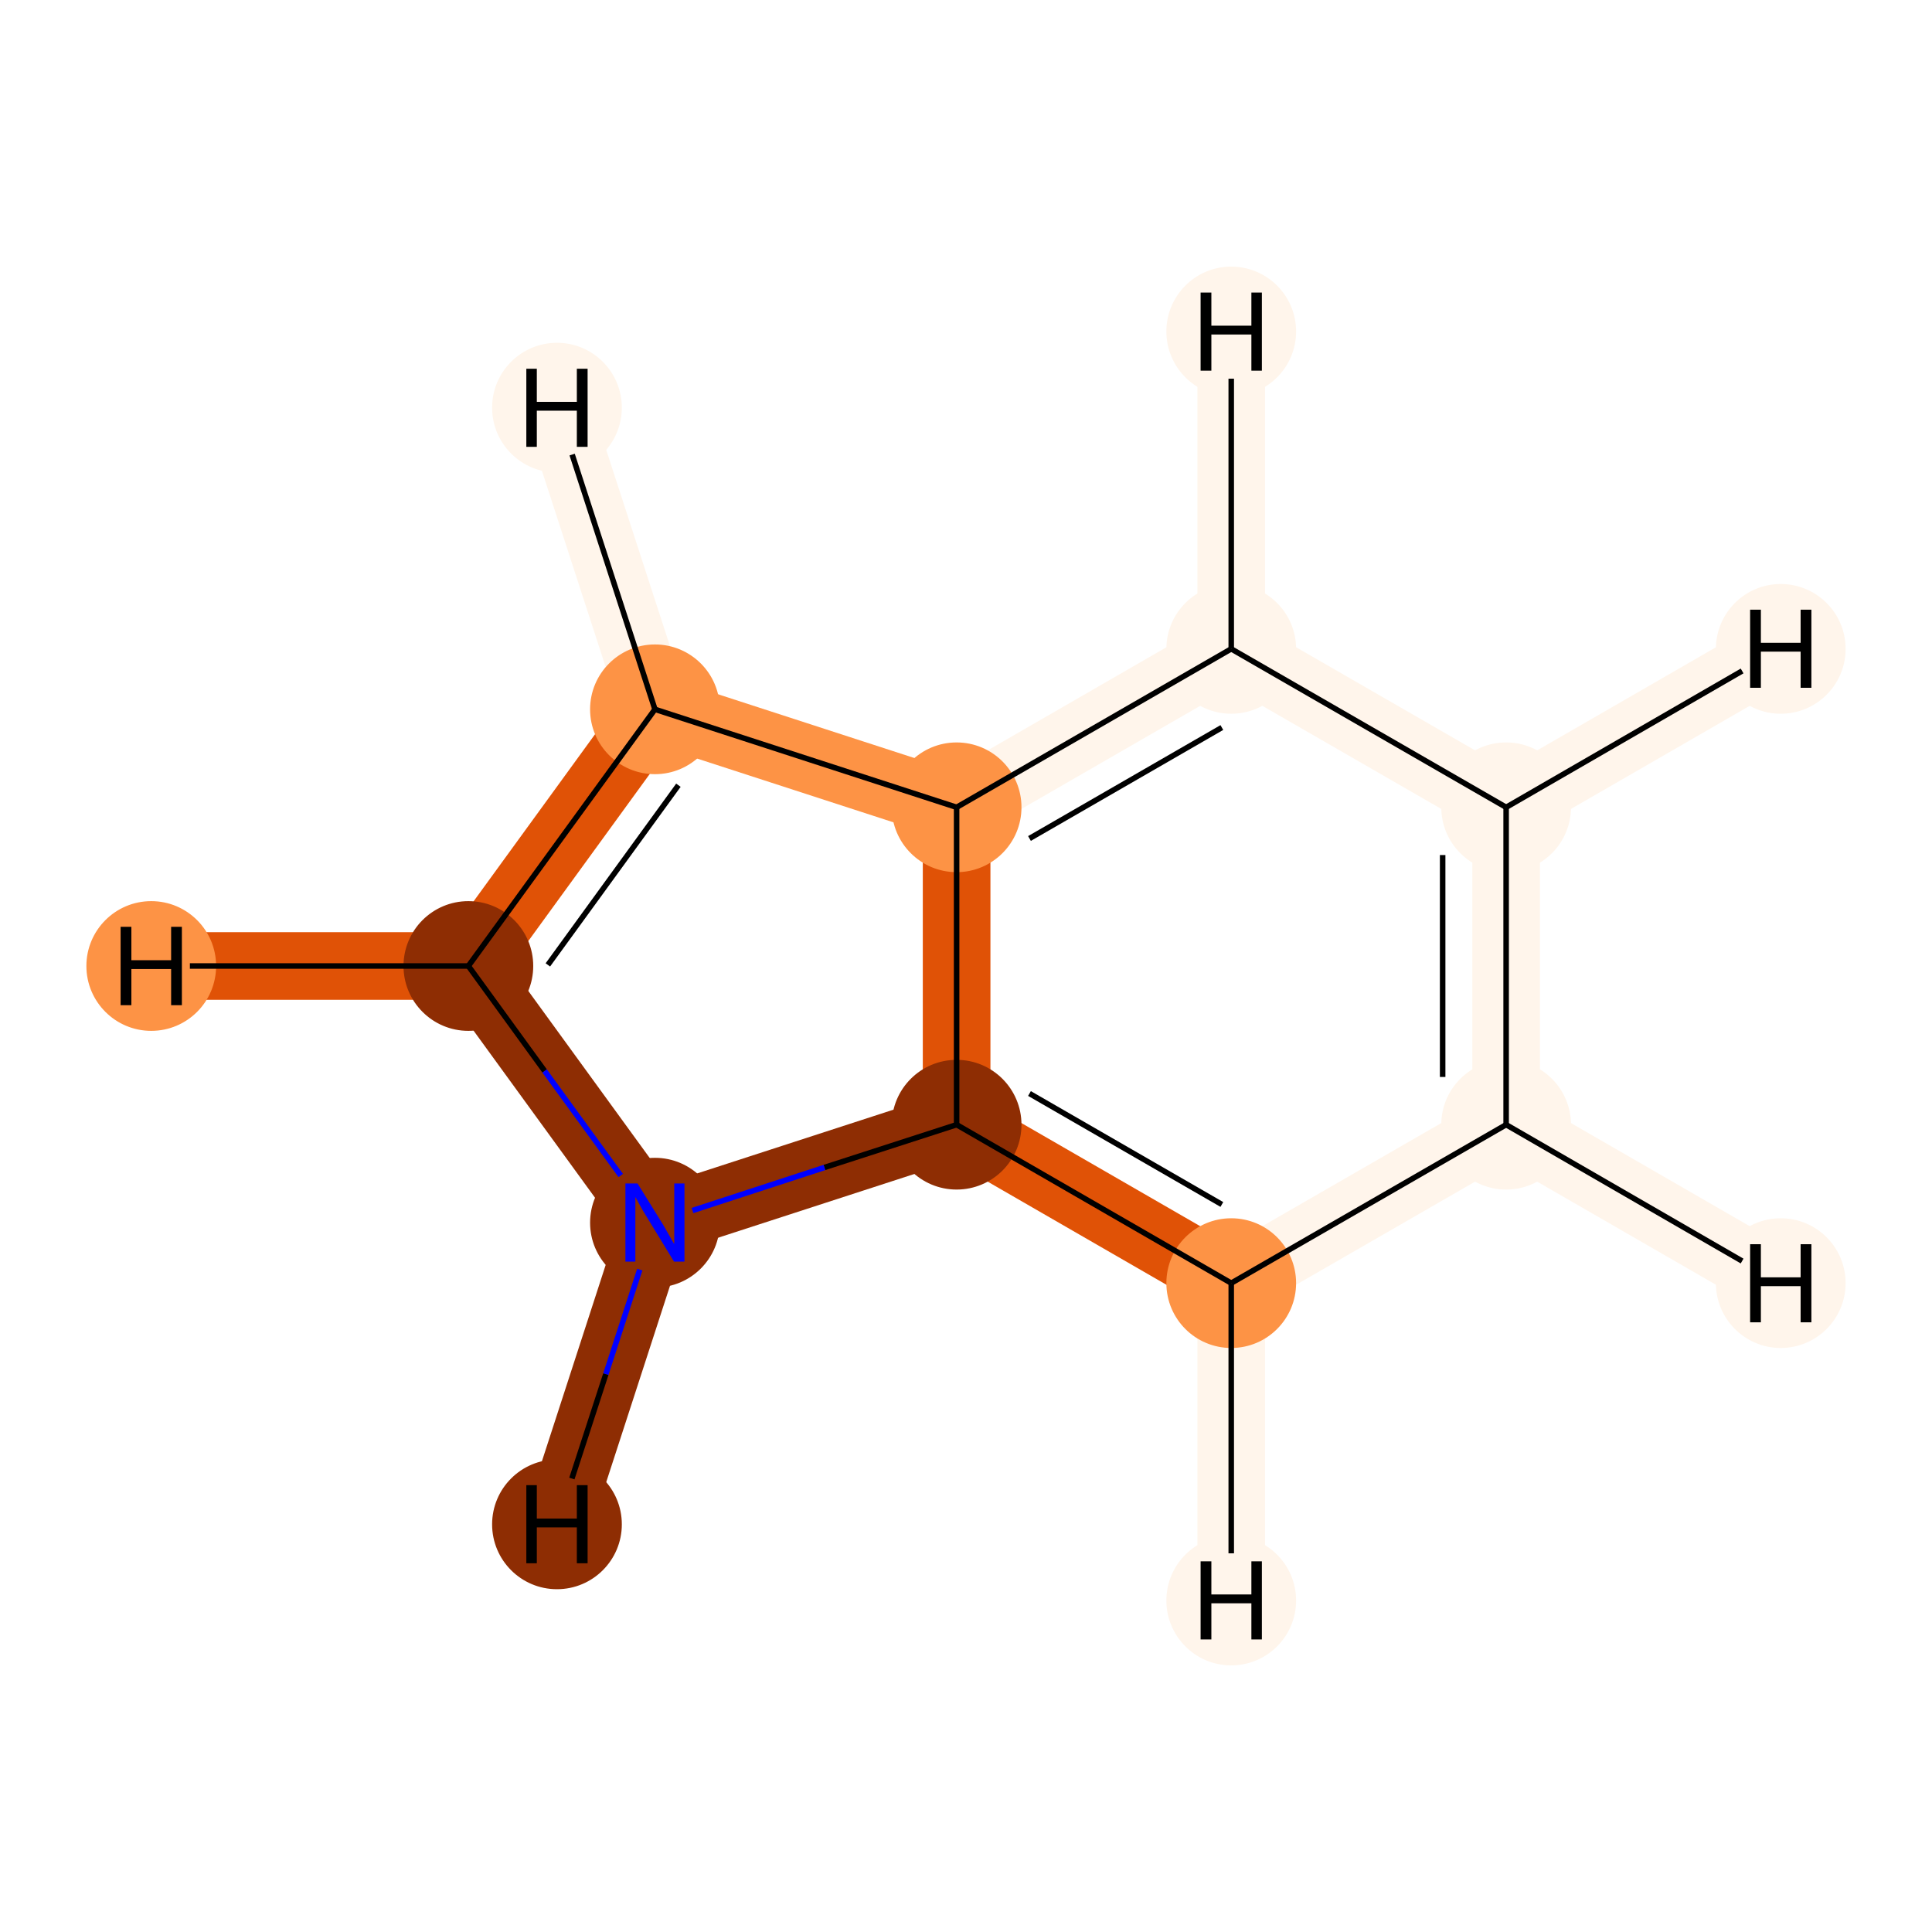 <?xml version='1.0' encoding='iso-8859-1'?>
<svg version='1.1' baseProfile='full'
              xmlns='http://www.w3.org/2000/svg'
                      xmlns:rdkit='http://www.rdkit.org/xml'
                      xmlns:xlink='http://www.w3.org/1999/xlink'
                  xml:space='preserve'
width='700px' height='700px' viewBox='0 0 700 700'>
<!-- END OF HEADER -->
<rect style='opacity:1.0;fill:#FFFFFF;stroke:none' width='700.0' height='700.0' x='0.0' y='0.0'> </rect>
<path d='M 545.7,407.5 L 545.7,292.5' style='fill:none;fill-rule:evenodd;stroke:#FFF5EB;stroke-width:24.5px;stroke-linecap:butt;stroke-linejoin:miter;stroke-opacity:1' />
<path d='M 545.7,407.5 L 446.1,464.9' style='fill:none;fill-rule:evenodd;stroke:#FFF5EB;stroke-width:24.5px;stroke-linecap:butt;stroke-linejoin:miter;stroke-opacity:1' />
<path d='M 545.7,407.5 L 645.2,464.9' style='fill:none;fill-rule:evenodd;stroke:#FFF5EB;stroke-width:24.5px;stroke-linecap:butt;stroke-linejoin:miter;stroke-opacity:1' />
<path d='M 545.7,292.5 L 446.1,235.1' style='fill:none;fill-rule:evenodd;stroke:#FFF5EB;stroke-width:24.5px;stroke-linecap:butt;stroke-linejoin:miter;stroke-opacity:1' />
<path d='M 545.7,292.5 L 645.2,235.1' style='fill:none;fill-rule:evenodd;stroke:#FFF5EB;stroke-width:24.5px;stroke-linecap:butt;stroke-linejoin:miter;stroke-opacity:1' />
<path d='M 446.1,235.1 L 346.6,292.5' style='fill:none;fill-rule:evenodd;stroke:#FFF5EB;stroke-width:24.5px;stroke-linecap:butt;stroke-linejoin:miter;stroke-opacity:1' />
<path d='M 446.1,235.1 L 446.1,120.1' style='fill:none;fill-rule:evenodd;stroke:#FFF5EB;stroke-width:24.5px;stroke-linecap:butt;stroke-linejoin:miter;stroke-opacity:1' />
<path d='M 346.6,292.5 L 346.6,407.5' style='fill:none;fill-rule:evenodd;stroke:#E05206;stroke-width:24.5px;stroke-linecap:butt;stroke-linejoin:miter;stroke-opacity:1' />
<path d='M 346.6,292.5 L 237.3,257.0' style='fill:none;fill-rule:evenodd;stroke:#FD9345;stroke-width:24.5px;stroke-linecap:butt;stroke-linejoin:miter;stroke-opacity:1' />
<path d='M 346.6,407.5 L 446.1,464.9' style='fill:none;fill-rule:evenodd;stroke:#E05206;stroke-width:24.5px;stroke-linecap:butt;stroke-linejoin:miter;stroke-opacity:1' />
<path d='M 346.6,407.5 L 237.3,443.0' style='fill:none;fill-rule:evenodd;stroke:#8E2D03;stroke-width:24.5px;stroke-linecap:butt;stroke-linejoin:miter;stroke-opacity:1' />
<path d='M 446.1,464.9 L 446.1,579.9' style='fill:none;fill-rule:evenodd;stroke:#FFF5EB;stroke-width:24.5px;stroke-linecap:butt;stroke-linejoin:miter;stroke-opacity:1' />
<path d='M 237.3,443.0 L 169.7,350.0' style='fill:none;fill-rule:evenodd;stroke:#8E2D03;stroke-width:24.5px;stroke-linecap:butt;stroke-linejoin:miter;stroke-opacity:1' />
<path d='M 237.3,443.0 L 201.8,552.3' style='fill:none;fill-rule:evenodd;stroke:#8E2D03;stroke-width:24.5px;stroke-linecap:butt;stroke-linejoin:miter;stroke-opacity:1' />
<path d='M 169.7,350.0 L 237.3,257.0' style='fill:none;fill-rule:evenodd;stroke:#E05206;stroke-width:24.5px;stroke-linecap:butt;stroke-linejoin:miter;stroke-opacity:1' />
<path d='M 169.7,350.0 L 54.8,350.0' style='fill:none;fill-rule:evenodd;stroke:#E05206;stroke-width:24.5px;stroke-linecap:butt;stroke-linejoin:miter;stroke-opacity:1' />
<path d='M 237.3,257.0 L 201.8,147.7' style='fill:none;fill-rule:evenodd;stroke:#FFF5EB;stroke-width:24.5px;stroke-linecap:butt;stroke-linejoin:miter;stroke-opacity:1' />
<ellipse cx='545.7' cy='407.5' rx='23.0' ry='23.0'  style='fill:#FFF5EB;fill-rule:evenodd;stroke:#FFF5EB;stroke-width:1.0px;stroke-linecap:butt;stroke-linejoin:miter;stroke-opacity:1' />
<ellipse cx='545.7' cy='292.5' rx='23.0' ry='23.0'  style='fill:#FFF5EB;fill-rule:evenodd;stroke:#FFF5EB;stroke-width:1.0px;stroke-linecap:butt;stroke-linejoin:miter;stroke-opacity:1' />
<ellipse cx='446.1' cy='235.1' rx='23.0' ry='23.0'  style='fill:#FFF5EB;fill-rule:evenodd;stroke:#FFF5EB;stroke-width:1.0px;stroke-linecap:butt;stroke-linejoin:miter;stroke-opacity:1' />
<ellipse cx='346.6' cy='292.5' rx='23.0' ry='23.0'  style='fill:#FD9345;fill-rule:evenodd;stroke:#FD9345;stroke-width:1.0px;stroke-linecap:butt;stroke-linejoin:miter;stroke-opacity:1' />
<ellipse cx='346.6' cy='407.5' rx='23.0' ry='23.0'  style='fill:#8E2D03;fill-rule:evenodd;stroke:#8E2D03;stroke-width:1.0px;stroke-linecap:butt;stroke-linejoin:miter;stroke-opacity:1' />
<ellipse cx='446.1' cy='464.9' rx='23.0' ry='23.0'  style='fill:#FD9345;fill-rule:evenodd;stroke:#FD9345;stroke-width:1.0px;stroke-linecap:butt;stroke-linejoin:miter;stroke-opacity:1' />
<ellipse cx='237.3' cy='443.0' rx='23.0' ry='23.0'  style='fill:#8E2D03;fill-rule:evenodd;stroke:#8E2D03;stroke-width:1.0px;stroke-linecap:butt;stroke-linejoin:miter;stroke-opacity:1' />
<ellipse cx='169.7' cy='350.0' rx='23.0' ry='23.0'  style='fill:#8E2D03;fill-rule:evenodd;stroke:#8E2D03;stroke-width:1.0px;stroke-linecap:butt;stroke-linejoin:miter;stroke-opacity:1' />
<ellipse cx='237.3' cy='257.0' rx='23.0' ry='23.0'  style='fill:#FD9345;fill-rule:evenodd;stroke:#FD9345;stroke-width:1.0px;stroke-linecap:butt;stroke-linejoin:miter;stroke-opacity:1' />
<ellipse cx='645.2' cy='464.9' rx='23.0' ry='23.0'  style='fill:#FFF5EB;fill-rule:evenodd;stroke:#FFF5EB;stroke-width:1.0px;stroke-linecap:butt;stroke-linejoin:miter;stroke-opacity:1' />
<ellipse cx='645.2' cy='235.1' rx='23.0' ry='23.0'  style='fill:#FFF5EB;fill-rule:evenodd;stroke:#FFF5EB;stroke-width:1.0px;stroke-linecap:butt;stroke-linejoin:miter;stroke-opacity:1' />
<ellipse cx='446.1' cy='120.1' rx='23.0' ry='23.0'  style='fill:#FFF5EB;fill-rule:evenodd;stroke:#FFF5EB;stroke-width:1.0px;stroke-linecap:butt;stroke-linejoin:miter;stroke-opacity:1' />
<ellipse cx='446.1' cy='579.9' rx='23.0' ry='23.0'  style='fill:#FFF5EB;fill-rule:evenodd;stroke:#FFF5EB;stroke-width:1.0px;stroke-linecap:butt;stroke-linejoin:miter;stroke-opacity:1' />
<ellipse cx='201.8' cy='552.3' rx='23.0' ry='23.0'  style='fill:#8E2D03;fill-rule:evenodd;stroke:#8E2D03;stroke-width:1.0px;stroke-linecap:butt;stroke-linejoin:miter;stroke-opacity:1' />
<ellipse cx='54.8' cy='350.0' rx='23.0' ry='23.0'  style='fill:#FD9345;fill-rule:evenodd;stroke:#FD9345;stroke-width:1.0px;stroke-linecap:butt;stroke-linejoin:miter;stroke-opacity:1' />
<ellipse cx='201.8' cy='147.7' rx='23.0' ry='23.0'  style='fill:#FFF5EB;fill-rule:evenodd;stroke:#FFF5EB;stroke-width:1.0px;stroke-linecap:butt;stroke-linejoin:miter;stroke-opacity:1' />
<path class='bond-0 atom-0 atom-1' d='M 545.7,407.5 L 545.7,292.5' style='fill:none;fill-rule:evenodd;stroke:#000000;stroke-width:2.0px;stroke-linecap:butt;stroke-linejoin:miter;stroke-opacity:1' />
<path class='bond-0 atom-0 atom-1' d='M 522.7,390.2 L 522.7,309.8' style='fill:none;fill-rule:evenodd;stroke:#000000;stroke-width:2.0px;stroke-linecap:butt;stroke-linejoin:miter;stroke-opacity:1' />
<path class='bond-8 atom-5 atom-0' d='M 446.1,464.9 L 545.7,407.5' style='fill:none;fill-rule:evenodd;stroke:#000000;stroke-width:2.0px;stroke-linecap:butt;stroke-linejoin:miter;stroke-opacity:1' />
<path class='bond-10 atom-0 atom-9' d='M 545.7,407.5 L 631.2,456.9' style='fill:none;fill-rule:evenodd;stroke:#000000;stroke-width:2.0px;stroke-linecap:butt;stroke-linejoin:miter;stroke-opacity:1' />
<path class='bond-1 atom-1 atom-2' d='M 545.7,292.5 L 446.1,235.1' style='fill:none;fill-rule:evenodd;stroke:#000000;stroke-width:2.0px;stroke-linecap:butt;stroke-linejoin:miter;stroke-opacity:1' />
<path class='bond-11 atom-1 atom-10' d='M 545.7,292.5 L 631.2,243.1' style='fill:none;fill-rule:evenodd;stroke:#000000;stroke-width:2.0px;stroke-linecap:butt;stroke-linejoin:miter;stroke-opacity:1' />
<path class='bond-2 atom-2 atom-3' d='M 446.1,235.1 L 346.6,292.5' style='fill:none;fill-rule:evenodd;stroke:#000000;stroke-width:2.0px;stroke-linecap:butt;stroke-linejoin:miter;stroke-opacity:1' />
<path class='bond-2 atom-2 atom-3' d='M 442.7,263.6 L 373.0,303.8' style='fill:none;fill-rule:evenodd;stroke:#000000;stroke-width:2.0px;stroke-linecap:butt;stroke-linejoin:miter;stroke-opacity:1' />
<path class='bond-12 atom-2 atom-11' d='M 446.1,235.1 L 446.1,137.2' style='fill:none;fill-rule:evenodd;stroke:#000000;stroke-width:2.0px;stroke-linecap:butt;stroke-linejoin:miter;stroke-opacity:1' />
<path class='bond-3 atom-3 atom-4' d='M 346.6,292.5 L 346.6,407.5' style='fill:none;fill-rule:evenodd;stroke:#000000;stroke-width:2.0px;stroke-linecap:butt;stroke-linejoin:miter;stroke-opacity:1' />
<path class='bond-9 atom-8 atom-3' d='M 237.3,257.0 L 346.6,292.5' style='fill:none;fill-rule:evenodd;stroke:#000000;stroke-width:2.0px;stroke-linecap:butt;stroke-linejoin:miter;stroke-opacity:1' />
<path class='bond-4 atom-4 atom-5' d='M 346.6,407.5 L 446.1,464.9' style='fill:none;fill-rule:evenodd;stroke:#000000;stroke-width:2.0px;stroke-linecap:butt;stroke-linejoin:miter;stroke-opacity:1' />
<path class='bond-4 atom-4 atom-5' d='M 373.0,396.2 L 442.7,436.4' style='fill:none;fill-rule:evenodd;stroke:#000000;stroke-width:2.0px;stroke-linecap:butt;stroke-linejoin:miter;stroke-opacity:1' />
<path class='bond-5 atom-4 atom-6' d='M 346.6,407.5 L 298.7,423.0' style='fill:none;fill-rule:evenodd;stroke:#000000;stroke-width:2.0px;stroke-linecap:butt;stroke-linejoin:miter;stroke-opacity:1' />
<path class='bond-5 atom-4 atom-6' d='M 298.7,423.0 L 250.9,438.6' style='fill:none;fill-rule:evenodd;stroke:#0000FF;stroke-width:2.0px;stroke-linecap:butt;stroke-linejoin:miter;stroke-opacity:1' />
<path class='bond-13 atom-5 atom-12' d='M 446.1,464.9 L 446.1,562.8' style='fill:none;fill-rule:evenodd;stroke:#000000;stroke-width:2.0px;stroke-linecap:butt;stroke-linejoin:miter;stroke-opacity:1' />
<path class='bond-6 atom-6 atom-7' d='M 224.9,425.9 L 197.3,388.0' style='fill:none;fill-rule:evenodd;stroke:#0000FF;stroke-width:2.0px;stroke-linecap:butt;stroke-linejoin:miter;stroke-opacity:1' />
<path class='bond-6 atom-6 atom-7' d='M 197.3,388.0 L 169.7,350.0' style='fill:none;fill-rule:evenodd;stroke:#000000;stroke-width:2.0px;stroke-linecap:butt;stroke-linejoin:miter;stroke-opacity:1' />
<path class='bond-14 atom-6 atom-13' d='M 231.8,460.0 L 219.5,497.9' style='fill:none;fill-rule:evenodd;stroke:#0000FF;stroke-width:2.0px;stroke-linecap:butt;stroke-linejoin:miter;stroke-opacity:1' />
<path class='bond-14 atom-6 atom-13' d='M 219.5,497.9 L 207.2,535.7' style='fill:none;fill-rule:evenodd;stroke:#000000;stroke-width:2.0px;stroke-linecap:butt;stroke-linejoin:miter;stroke-opacity:1' />
<path class='bond-7 atom-7 atom-8' d='M 169.7,350.0 L 237.3,257.0' style='fill:none;fill-rule:evenodd;stroke:#000000;stroke-width:2.0px;stroke-linecap:butt;stroke-linejoin:miter;stroke-opacity:1' />
<path class='bond-7 atom-7 atom-8' d='M 198.5,349.6 L 245.8,284.5' style='fill:none;fill-rule:evenodd;stroke:#000000;stroke-width:2.0px;stroke-linecap:butt;stroke-linejoin:miter;stroke-opacity:1' />
<path class='bond-15 atom-7 atom-14' d='M 169.7,350.0 L 68.8,350.0' style='fill:none;fill-rule:evenodd;stroke:#000000;stroke-width:2.0px;stroke-linecap:butt;stroke-linejoin:miter;stroke-opacity:1' />
<path class='bond-16 atom-8 atom-15' d='M 237.3,257.0 L 207.3,164.7' style='fill:none;fill-rule:evenodd;stroke:#000000;stroke-width:2.0px;stroke-linecap:butt;stroke-linejoin:miter;stroke-opacity:1' />
<path  class='atom-6' d='M 231.0 428.8
L 240.3 443.8
Q 241.2 445.3, 242.7 448.0
Q 244.2 450.7, 244.3 450.8
L 244.3 428.8
L 248.0 428.8
L 248.0 457.1
L 244.2 457.1
L 234.2 440.7
Q 233.0 438.8, 231.8 436.6
Q 230.6 434.4, 230.2 433.7
L 230.2 457.1
L 226.6 457.1
L 226.6 428.8
L 231.0 428.8
' fill='#0000FF'/>
<path  class='atom-9' d='M 634.1 450.8
L 638.0 450.8
L 638.0 462.8
L 652.4 462.8
L 652.4 450.8
L 656.3 450.8
L 656.3 479.1
L 652.4 479.1
L 652.4 466.0
L 638.0 466.0
L 638.0 479.1
L 634.1 479.1
L 634.1 450.8
' fill='#000000'/>
<path  class='atom-10' d='M 634.1 220.9
L 638.0 220.9
L 638.0 232.9
L 652.4 232.9
L 652.4 220.9
L 656.3 220.9
L 656.3 249.2
L 652.4 249.2
L 652.4 236.1
L 638.0 236.1
L 638.0 249.2
L 634.1 249.2
L 634.1 220.9
' fill='#000000'/>
<path  class='atom-11' d='M 435.0 106.0
L 438.9 106.0
L 438.9 118.0
L 453.4 118.0
L 453.4 106.0
L 457.2 106.0
L 457.2 134.3
L 453.4 134.3
L 453.4 121.2
L 438.9 121.2
L 438.9 134.3
L 435.0 134.3
L 435.0 106.0
' fill='#000000'/>
<path  class='atom-12' d='M 435.0 565.7
L 438.9 565.7
L 438.9 577.7
L 453.4 577.7
L 453.4 565.7
L 457.2 565.7
L 457.2 594.0
L 453.4 594.0
L 453.4 580.9
L 438.9 580.9
L 438.9 594.0
L 435.0 594.0
L 435.0 565.7
' fill='#000000'/>
<path  class='atom-13' d='M 190.7 538.1
L 194.5 538.1
L 194.5 550.2
L 209.0 550.2
L 209.0 538.1
L 212.9 538.1
L 212.9 566.4
L 209.0 566.4
L 209.0 553.4
L 194.5 553.4
L 194.5 566.4
L 190.7 566.4
L 190.7 538.1
' fill='#000000'/>
<path  class='atom-14' d='M 43.7 335.8
L 47.6 335.8
L 47.6 347.9
L 62.0 347.9
L 62.0 335.8
L 65.9 335.8
L 65.9 364.2
L 62.0 364.2
L 62.0 351.1
L 47.6 351.1
L 47.6 364.2
L 43.7 364.2
L 43.7 335.8
' fill='#000000'/>
<path  class='atom-15' d='M 190.7 133.6
L 194.5 133.6
L 194.5 145.6
L 209.0 145.6
L 209.0 133.6
L 212.9 133.6
L 212.9 161.9
L 209.0 161.9
L 209.0 148.8
L 194.5 148.8
L 194.5 161.9
L 190.7 161.9
L 190.7 133.6
' fill='#000000'/>
</svg>
